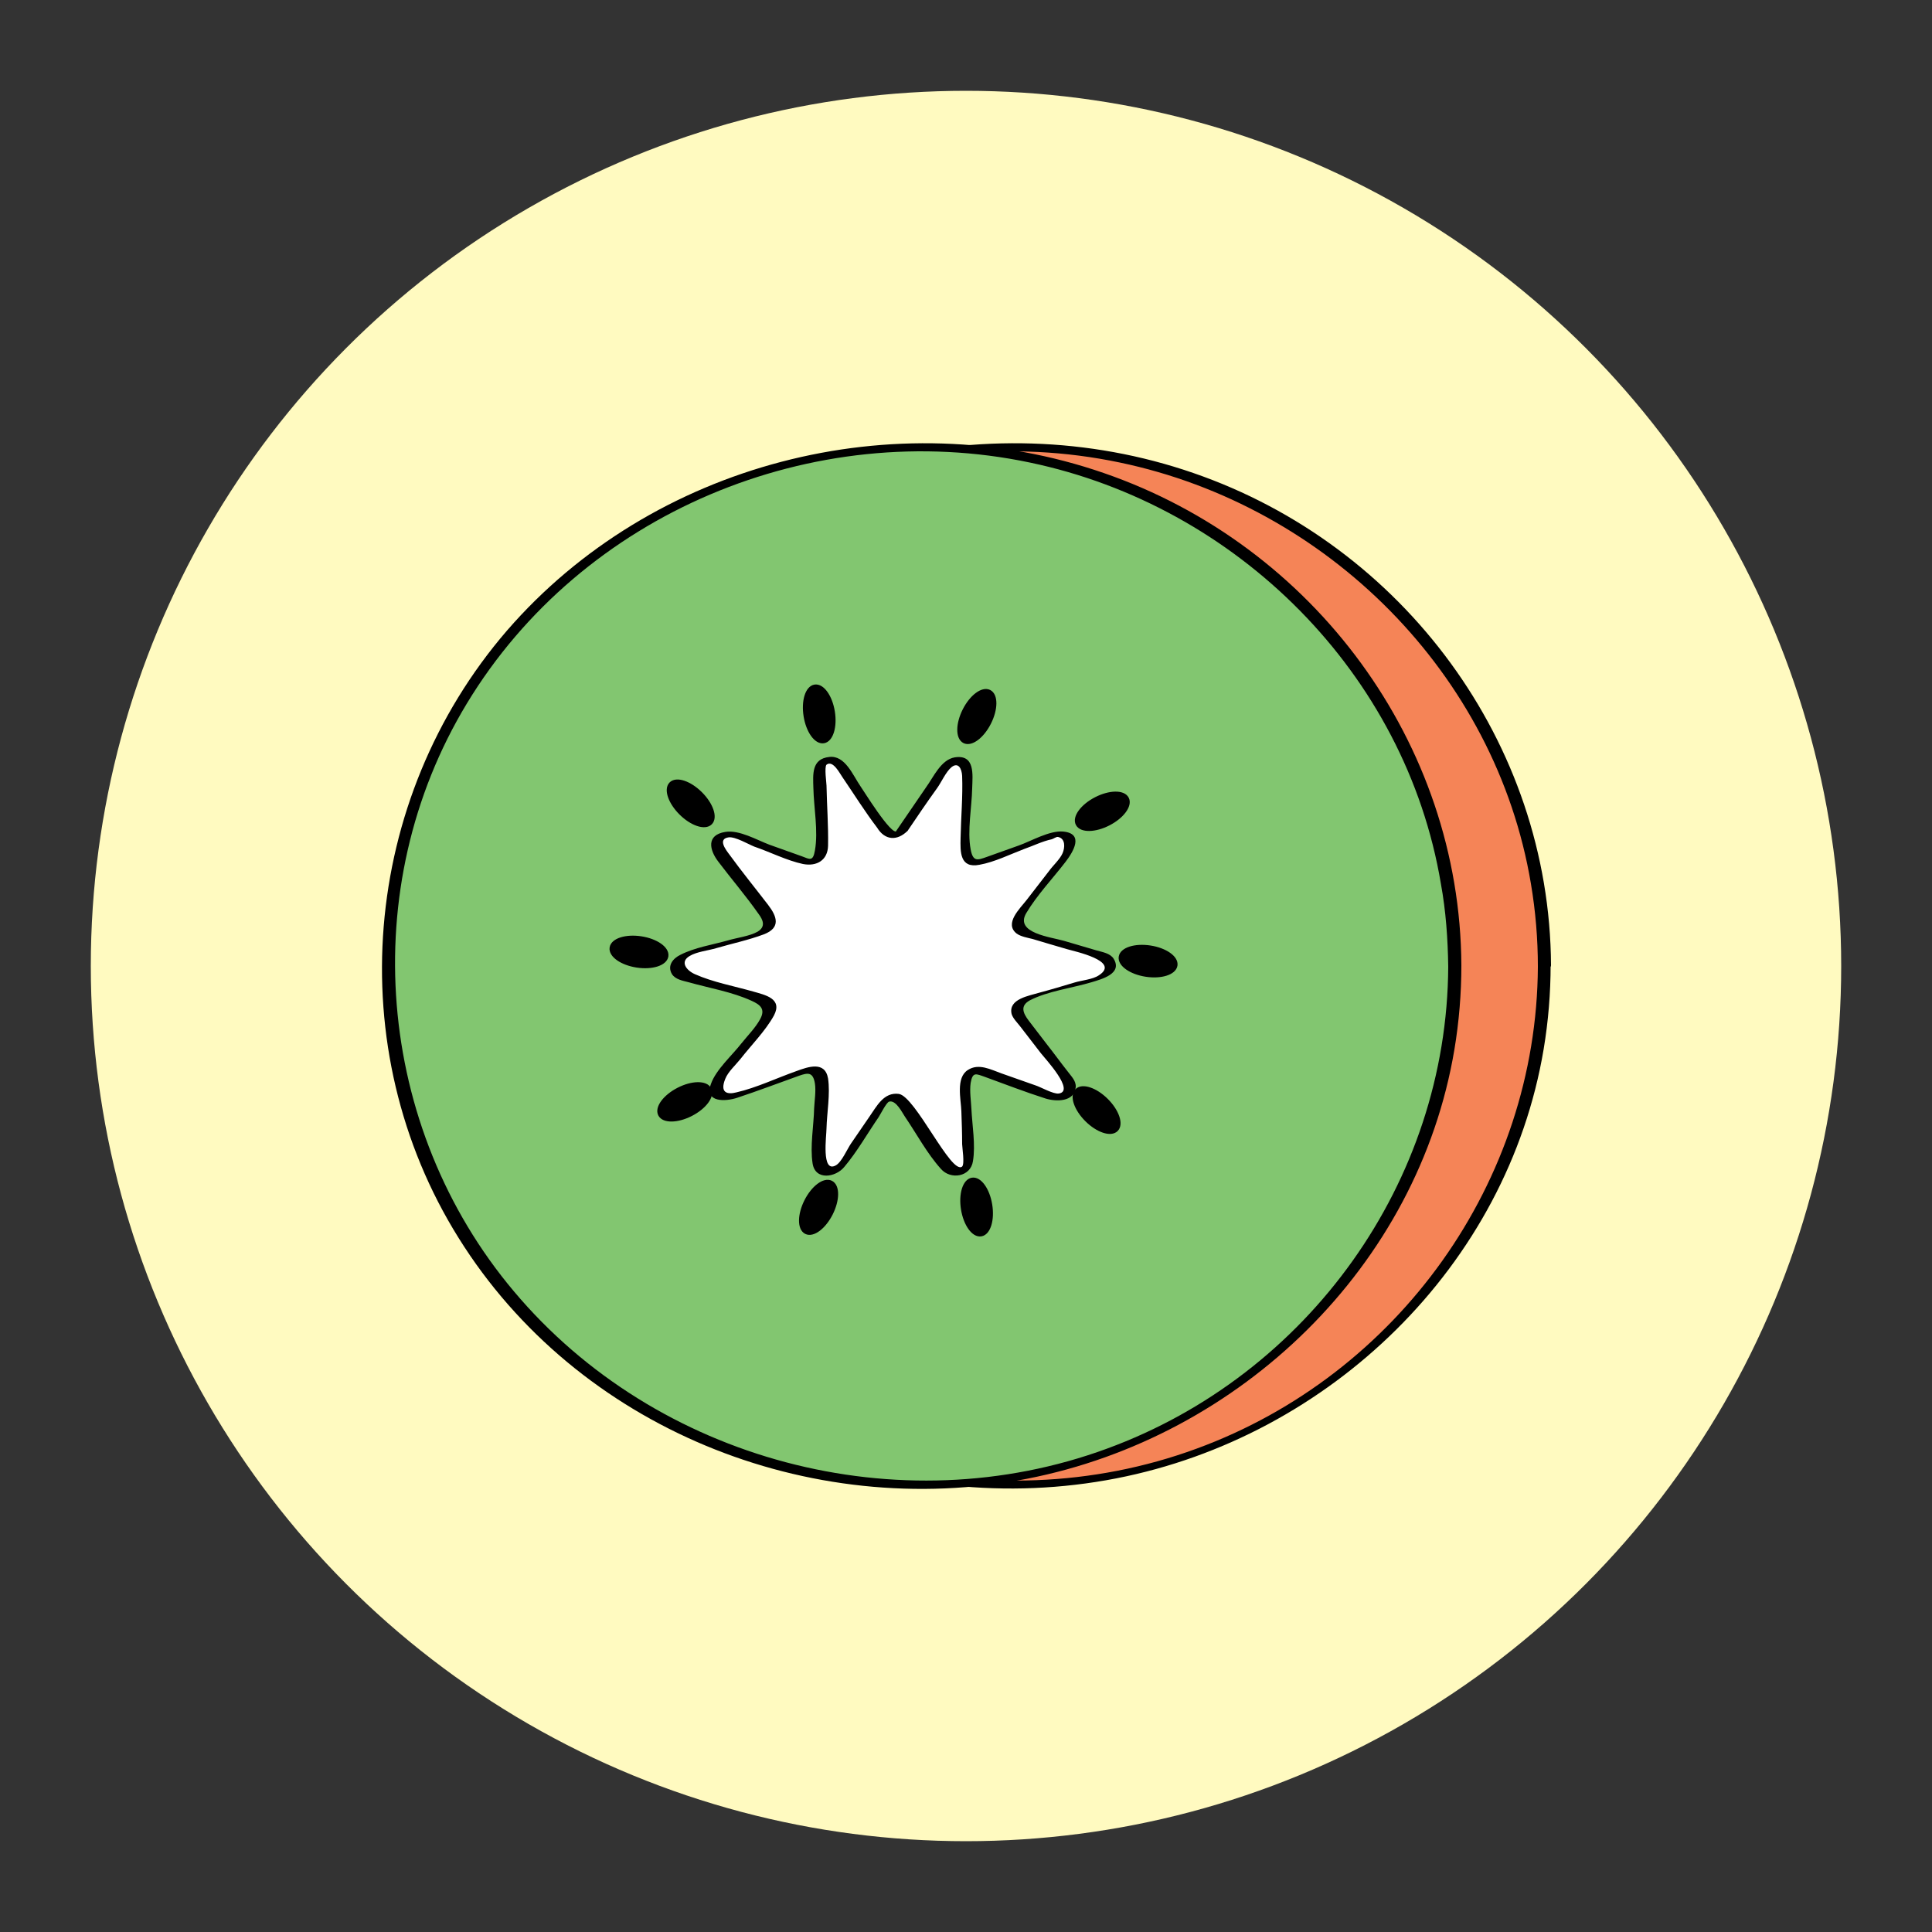 <?xml version="1.0" encoding="utf-8"?>
<!-- Generator: Adobe Illustrator 18.1.1, SVG Export Plug-In . SVG Version: 6.00 Build 0)  -->
<svg version="1.1" id="Layer_1" xmlns="http://www.w3.org/2000/svg" xmlns:xlink="http://www.w3.org/1999/xlink" x="0px" y="0px"
	 viewBox="0 0 500 500" enable-background="new 0 0 500 500" xml:space="preserve">
<rect x="0" y="0" width="500" height="500" fill="#333333" stroke="none"/>
<circle fill="#FFFAC0" cx="250" cy="250" r="226.5"/>
<g>
	<g>
		<ellipse fill="#F58457" cx="261.6" cy="250" rx="138.1" ry="134.3"/>
		<g>
			<path d="M398,250.2c-0.3,55.7-36.2,105.6-88.3,124.7c-53.8,19.8-116.6,3.2-153.5-40.7c-35.7-42.5-40.9-104.5-12.1-152.1
				c29.8-49.3,89.5-74.2,145.7-62.4c53.6,11.2,97.3,54.6,106.4,109C397.4,235.8,398,243,398,250.2c0,1.6,3.5,0.9,3.4-0.4
				c-0.3-57.6-38.3-108.7-92.6-127.4c-54.1-18.7-116.8-2.6-154.4,40.8c-37.8,43.7-43.3,108.1-12.6,157.1
				c30.7,49.2,90.7,73.3,147.1,62.3c55.3-10.8,101.2-55,110.6-111.1c1.2-7.2,1.8-14.5,1.8-21.8C401.5,248.3,398,248.9,398,250.2z"/>
		</g>
	</g>
	<g>
		<ellipse fill="#82C670" cx="238.4" cy="250" rx="138.1" ry="134.3"/>
		<g>
			<path d="M374.8,250.2c-0.3,55.7-36.2,105.6-88.3,124.7c-53.8,19.8-116.6,3.2-153.5-40.7C97.2,291.7,92,229.7,120.8,182.1
				c29.8-49.3,89.5-74.2,145.7-62.4c53.6,11.2,97.3,54.6,106.4,109C374.2,235.8,374.7,243,374.8,250.2c0,1.6,3.5,0.9,3.4-0.4
				c-0.3-57.6-38.3-108.7-92.6-127.4c-54.1-18.7-116.8-2.6-154.4,40.8C93.5,206.9,88,271.3,118.7,320.4
				c30.7,49.2,90.7,73.3,147.1,62.3c55.3-10.8,101.2-55,110.6-111.1c1.2-7.2,1.8-14.5,1.8-21.8C378.2,248.3,374.8,248.9,374.8,250.2
				z"/>
		</g>
	</g>
	<g>
		<path fill="#FFFFFF" d="M233.6,215l11.8-17.3c1.6-2.3,5.2-1.1,5.1,1.7l-0.6,20.9c-0.1,2,1.9,3.4,3.7,2.7l19.7-7
			c2.6-0.9,4.9,2.1,3.2,4.4L263.8,237c-1.2,1.6-0.5,3.8,1.4,4.4l20.1,5.9c2.7,0.8,2.7,4.6,0,5.4l-20.1,5.9c-1.9,0.6-2.6,2.8-1.4,4.4
			l12.8,16.6c1.7,2.2-0.5,5.3-3.2,4.4l-19.7-7c-1.9-0.7-3.8,0.8-3.7,2.7l0.6,20.9c0.1,2.8-3.5,4-5.1,1.7L233.6,285
			c-1.1-1.6-3.5-1.6-4.6,0l-11.8,17.3c-1.6,2.3-5.2,1.1-5.1-1.7l0.6-20.9c0.1-2-1.9-3.4-3.7-2.7l-19.7,7c-2.6,0.9-4.9-2.1-3.2-4.4
			l12.8-16.6c1.2-1.6,0.5-3.8-1.4-4.4l-20.1-5.9c-2.7-0.8-2.7-4.6,0-5.4l20.1-5.9c1.9-0.6,2.6-2.8,1.4-4.4l-12.8-16.6
			c-1.7-2.2,0.5-5.3,3.2-4.4l19.7,7c1.9,0.7,3.8-0.8,3.7-2.7l-0.6-20.9c-0.1-2.8,3.5-4,5.1-1.7l11.8,17.3
			C230,216.7,232.4,216.7,233.6,215z"/>
		<g>
			<path d="M234.9,215c2.5-3.7,5-7.4,7.6-11c1.1-1.5,2.3-4.3,3.8-5.5c1.7-1.3,2.6,0.4,2.7,2.3c0.2,5.3-0.3,10.7-0.4,16
				c-0.1,3.7-0.2,8,4.9,7c3.9-0.7,7.9-2.7,11.6-4.1c2.3-0.8,4.7-2,7.1-2.5c0.4-0.1,1.2-0.7,1.6-0.6c2,0.4,1.8,2.8,1.2,4.2
				c-0.7,1.6-2.5,3.2-3.5,4.6c-1.9,2.5-3.9,5-5.8,7.5c-1.7,2.2-5.9,6.1-2.6,8.7c1.1,0.8,2.9,1.1,4.1,1.4c2.9,0.9,5.8,1.7,8.8,2.6
				c2,0.6,14.1,3.1,8.4,6.8c-1.6,1.1-4.5,1.3-6.4,1.9c-3,0.9-6,1.8-9,2.6c-2.6,0.8-8.1,1.6-7.2,5.5c0.3,1.1,1.5,2.3,2.2,3.2
				c1.8,2.3,3.6,4.7,5.4,7c1.2,1.5,8.9,9.8,4.6,10.4c-1.4,0.2-4.7-1.7-6-2.1c-2.9-1-5.9-2.1-8.8-3.1c-2.8-1-5.9-2.7-8.7-0.9
				c-3.2,2-1.8,7.6-1.7,10.7c0.1,2.8,0.2,5.7,0.2,8.5c0,0.8,0.7,5.1,0,5.8c-2.8,2.3-12.1-18.2-16.4-18.8c-3.9-0.5-5.7,3.2-7.6,5.9
				c-1.6,2.3-3.2,4.7-4.8,7c-0.9,1.3-2.4,4.8-3.9,5.6c-3.8,2.1-2.4-7.7-2.4-9.6c0.1-4,1-8.9,0.4-12.9c-0.8-4.6-5.2-3-8.2-1.9
				c-5.1,1.8-10.3,4.3-15.5,5.5c-2.3,0.6-4.4,0.2-2.9-3.5c0.7-1.8,2.7-3.6,3.9-5.1c2.8-3.6,6.5-7.3,8.7-11.3
				c2.3-4.4-2.3-5.3-5.4-6.2c-4.9-1.4-10.4-2.4-15.1-4.5c-2.2-1-3.9-3.2-1.3-4.7c1.8-1.1,4.8-1.4,6.8-2c4.1-1.2,8.4-2.1,12.4-3.6
				c4.4-1.7,3.4-4.6,1.1-7.6c-3.3-4.3-6.8-8.6-10-13c-0.9-1.2-3.2-4.1-0.2-4.5c1.7-0.2,5.1,1.8,6.6,2.4c4.1,1.4,8.4,3.6,12.6,4.5
				c3.6,0.7,6.4-1,6.5-4.7c0.1-5.2-0.3-10.4-0.4-15.6c0-0.6-0.6-4.8,0-5.4c1.7-1.3,3.5,2.4,4.1,3.2c3,4.4,5.8,8.9,9,13.1
				C229,217.5,232.2,217.7,234.9,215c0.8-0.7-2.2-0.5-2.8,0.1c-1.4,1.3-8.8-10.8-9.4-11.6c-2-2.9-4-8.1-8.1-7.6
				c-4.6,0.5-4.2,4.5-4.1,8c0.1,5.1,1.3,11.2,0.4,16.2c-0.5,2.9-1.3,2.3-3.4,1.5c-2.8-1-5.6-2-8.4-3c-3.2-1.2-7.8-3.9-11.4-3.3
				c-5,0.8-4.1,4.7-1.8,7.7c3.4,4.5,7.1,8.8,10.4,13.5c1.2,1.6,1.9,3.3-0.2,4.6c-2.1,1.2-5.5,1.6-7.8,2.3c-3.9,1.1-8.5,1.8-12.2,3.7
				c-1.9,0.9-3.5,2.8-2.2,5c0.9,1.4,2.8,1.7,4.3,2.1c5.3,1.5,11.3,2.5,16.3,4.8c2.2,1,3.7,2.1,2.2,4.8c-1.2,2.2-3.2,4.2-4.8,6.2
				c-2.4,3.1-6.6,6.8-7.9,10.5c-1.8,4.9,3.8,4.6,6.8,3.6c5.4-1.8,10.7-3.8,16-5.7c2.3-0.8,3.6-1,4.1,2c0.3,2-0.1,4.4-0.2,6.4
				c-0.1,4.5-1.1,9.9-0.4,14.3c0.7,4.5,6,3.6,8.2,0.9c3.3-3.9,6-8.7,8.9-12.9c0.4-0.6,2-3.8,2.7-4c1.8-0.5,3.4,2.9,4.1,3.9
				c3,4.4,5.7,9.5,9.3,13.5c2.5,2.9,7.7,2.1,8.3-2c0.7-4.2-0.2-9.3-0.4-13.5c-0.1-2.1-0.5-4.6-0.2-6.7c0.5-3,1.4-2.4,3.7-1.6
				c5.2,1.9,10.4,3.9,15.7,5.6c2.6,0.8,7.5,1,7.8-3c0.1-1.6-1.2-2.8-2-3.9c-1.9-2.4-3.7-4.9-5.6-7.3c-1.5-2-3.1-4-4.6-6
				c-1.5-2-2.2-3.8,0.3-5.2c4.6-2.4,11-3.2,16-4.7c2.6-0.8,8.1-2.2,5.7-6.1c-0.9-1.4-2.9-1.7-4.3-2.1c-2.8-0.8-5.7-1.7-8.5-2.5
				c-3.4-1-12.9-2-9.8-7.2c2.8-4.7,6.9-9,10.2-13.3c1.9-2.5,4.9-7.3-0.7-7.8c-3.5-0.3-8.3,2.5-11.4,3.6c-2.8,1-5.6,2-8.4,3
				c-2.3,0.8-3.5,1.3-4.1-2c-0.9-4.8,0.3-10.9,0.4-15.8c0.1-3.5,0.8-8.8-4.5-8c-3.6,0.6-5.5,5.1-7.4,7.7c-2.6,3.8-5.2,7.6-7.8,11.4
				C231.5,216,234.5,215.7,234.9,215z"/>
		</g>
	</g>
	
		<ellipse transform="matrix(0.704 -0.71 0.71 0.704 -94.8 188.425)" stroke="#000000" stroke-width="1.183" stroke-miterlimit="10" cx="178.8" cy="208" rx="3.5" ry="7.1"/>
	
		<ellipse transform="matrix(0.152 -0.988 0.988 0.152 -103.228 372.422)" stroke="#000000" stroke-width="1.183" stroke-miterlimit="10" cx="165.5" cy="246.4" rx="3.5" ry="7.1"/>
	
		<ellipse transform="matrix(-0.458 -0.889 0.889 -0.458 4.916 573.488)" stroke="#000000" stroke-width="1.183" stroke-miterlimit="10" cx="177.4" cy="285.2" rx="3.5" ry="7.1"/>
	
		<ellipse transform="matrix(-0.893 -0.45 0.45 -0.893 260.626 686.967)" stroke="#000000" stroke-width="1.183" stroke-miterlimit="10" cx="212.1" cy="312.5" rx="3.5" ry="7.1"/>
	
		<ellipse transform="matrix(-0.987 0.16 -0.16 -0.987 552.161 580.382)" stroke="#000000" stroke-width="1.183" stroke-miterlimit="10" cx="252.7" cy="312.5" rx="3.5" ry="7.1"/>
	
		<ellipse transform="matrix(-0.704 0.71 -0.71 -0.704 687.36 287.977)" stroke="#000000" stroke-width="1.183" stroke-miterlimit="10" cx="283.7" cy="287.1" rx="3.5" ry="7.1"/>
	
		<ellipse transform="matrix(-0.152 0.988 -0.988 -0.152 588.068 -6.781)" stroke="#000000" stroke-width="1.183" stroke-miterlimit="10" cx="296.9" cy="248.8" rx="3.5" ry="7.1"/>
	
		<ellipse transform="matrix(0.458 0.889 -0.889 0.458 341.297 -139.627)" stroke="#000000" stroke-width="1.183" stroke-miterlimit="10" cx="285.1" cy="209.9" rx="3.5" ry="7.1"/>
	
		<ellipse transform="matrix(0.893 0.45 -0.45 0.893 110.617 -93.929)" stroke="#000000" stroke-width="1.183" stroke-miterlimit="10" cx="252.7" cy="185.5" rx="3.5" ry="7.1"/>
	
		<ellipse transform="matrix(0.987 -0.16 0.16 0.987 -26.879 36.397)" stroke="#000000" stroke-width="1.183" stroke-miterlimit="10" cx="212.1" cy="184.7" rx="3.5" ry="7.1"/>
</g>
</svg>
